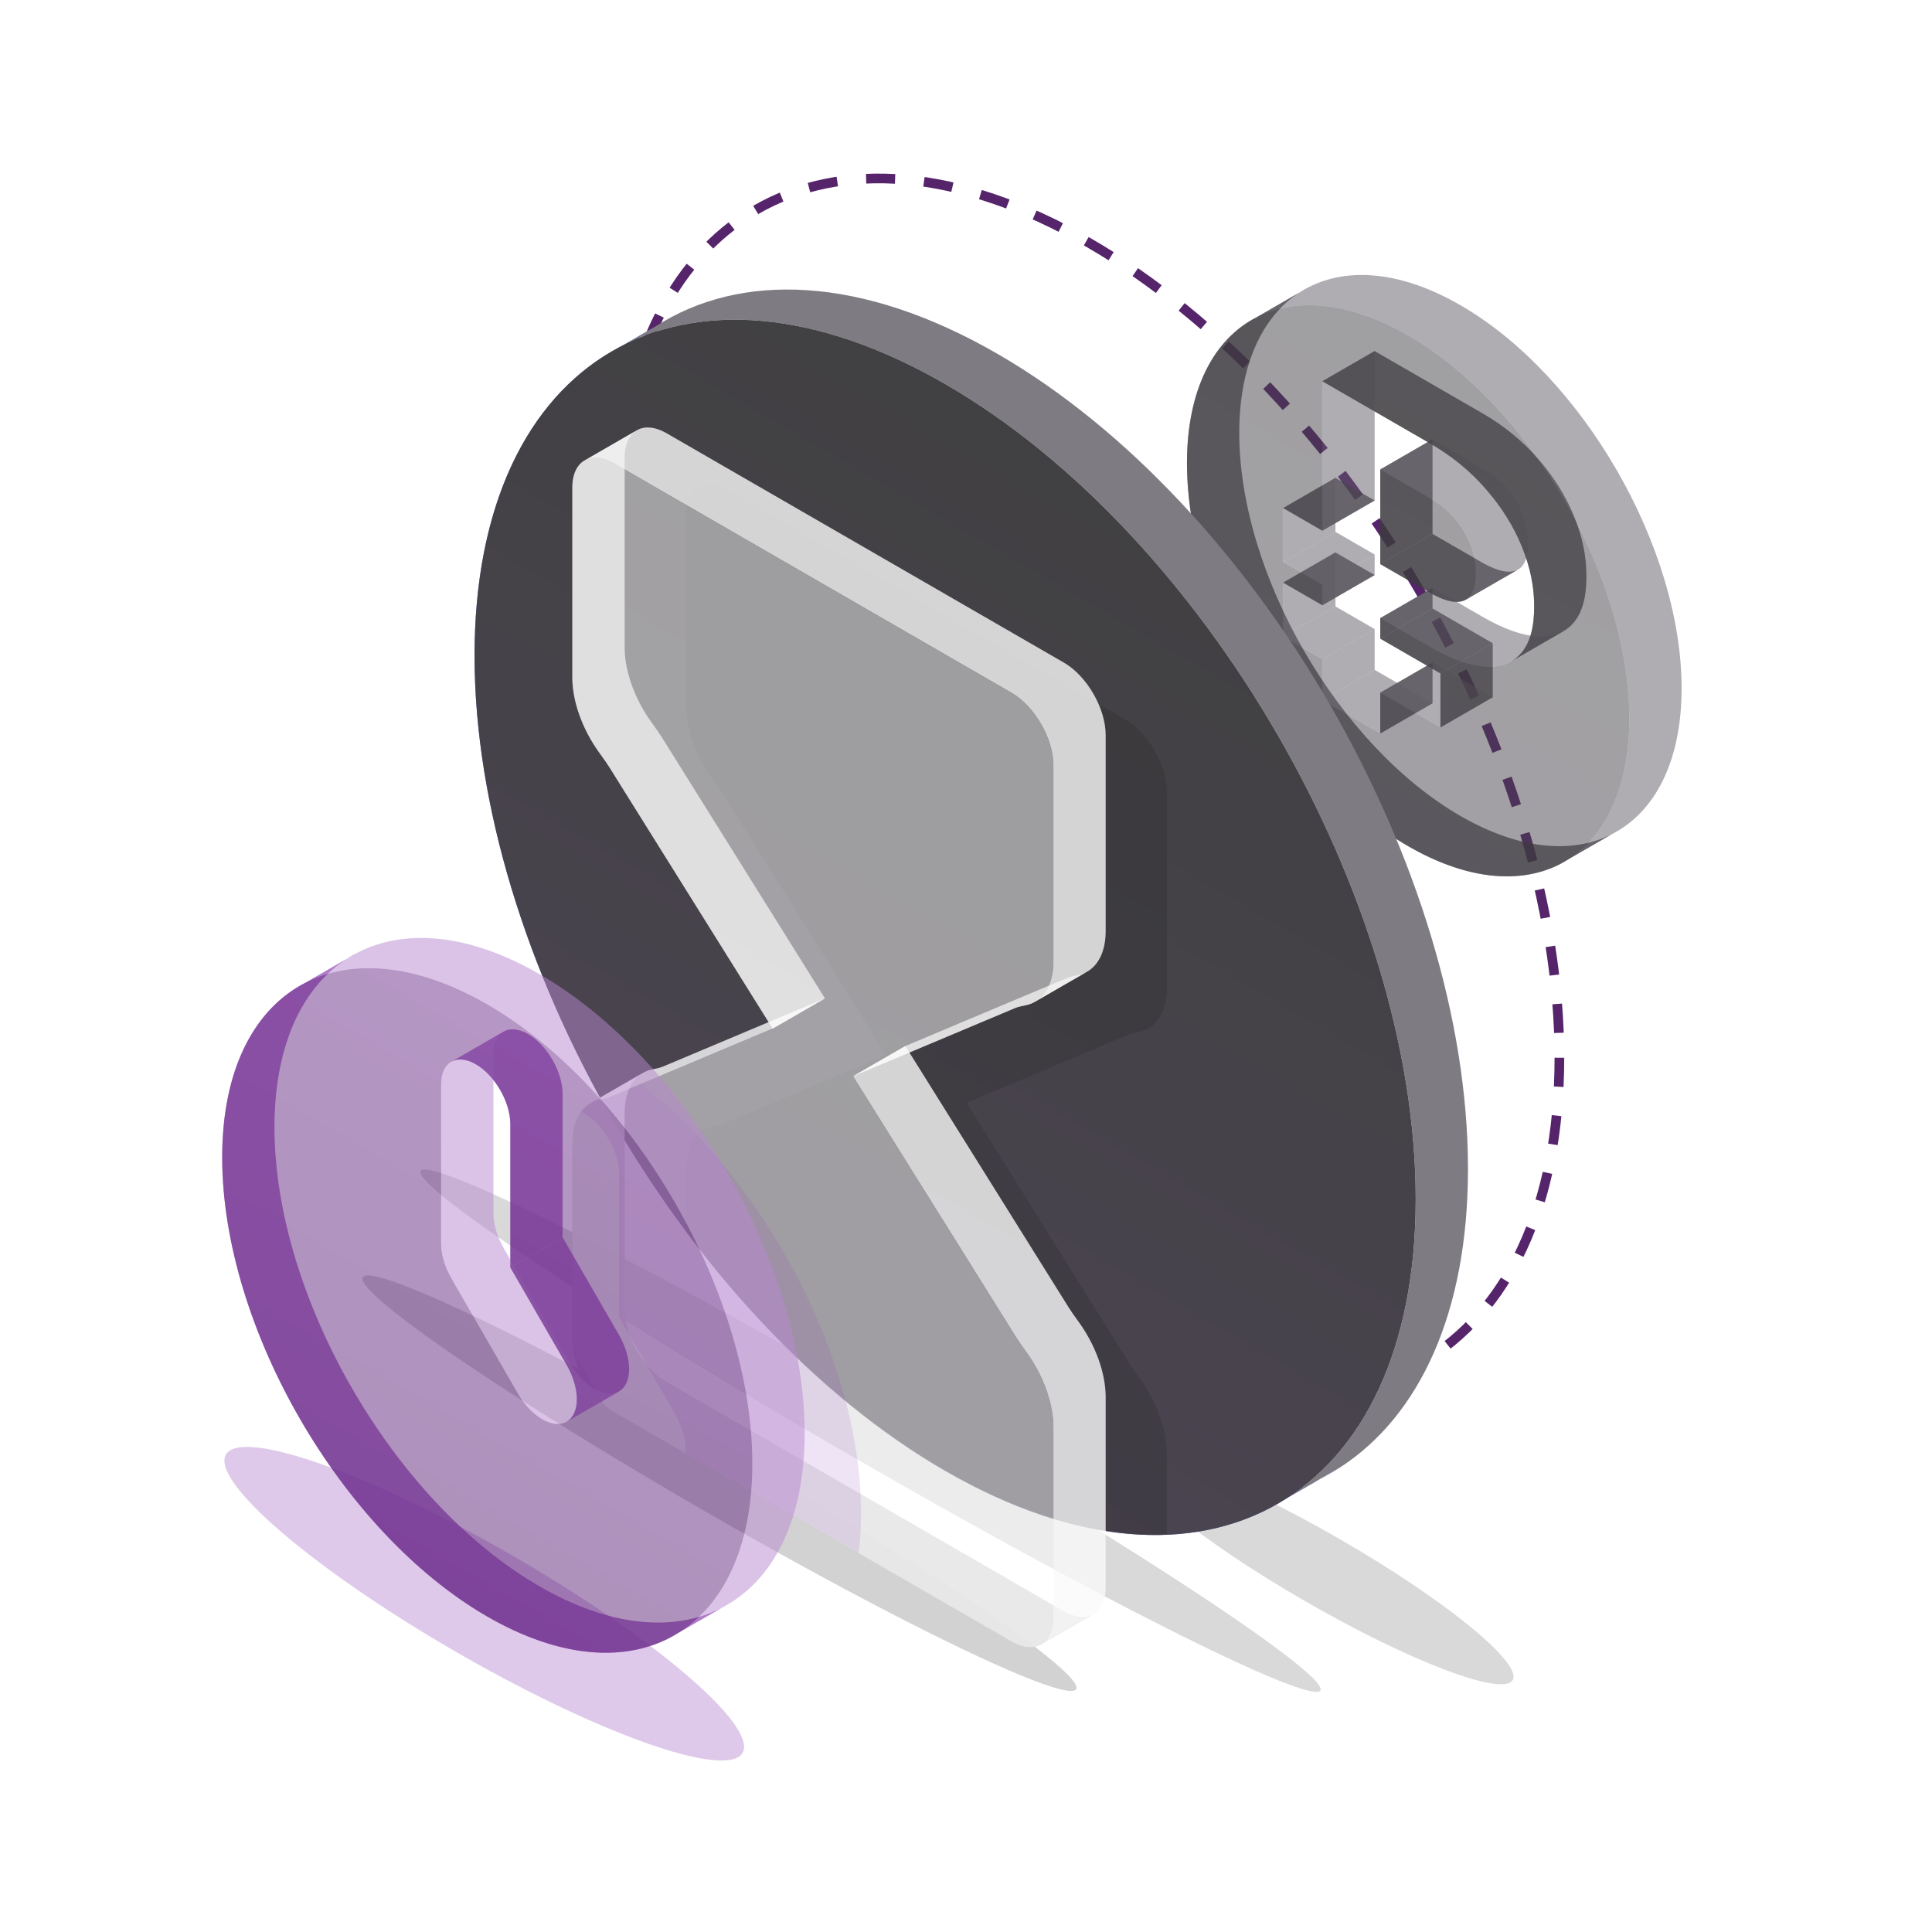 <svg width="1600" height="1600" viewBox="0 0 1600 1600" fill="none" xmlns="http://www.w3.org/2000/svg">
<g filter="url(#filter0_f_2348_2)">
<ellipse cx="720.921" cy="1184.84" rx="430.218" ry="26.111" transform="rotate(30 720.921 1184.84)" fill="black" fill-opacity="0.15"/>
</g>
<g filter="url(#filter1_f_2348_2)">
<ellipse cx="595.809" cy="1228.32" rx="341.176" ry="26.111" transform="rotate(30 595.809 1228.32)" fill="#201F21" fill-opacity="0.2"/>
</g>
<g filter="url(#filter2_f_2348_2)">
<ellipse cx="1095.18" cy="1300.31" rx="181.973" ry="29.424" transform="rotate(30 1095.18 1300.31)" fill="black" fill-opacity="0.15"/>
</g>
<g filter="url(#filter3_f_2348_2)">
<ellipse cx="401.03" cy="1328.14" rx="247.046" ry="46.24" transform="rotate(30 401.03 1328.14)" fill="#944AB8" fill-opacity="0.3"/>
</g>
<path d="M1291.42 876C1291.42 1124.53 1116.94 1225.26 901.711 1101C686.48 976.736 512 674.528 512 426C512 177.472 686.48 76.736 901.711 201C1116.94 325.264 1291.42 627.472 1291.42 876Z" stroke="#55246A" stroke-width="8" stroke-dasharray="24 24"/>
<path fill-rule="evenodd" clip-rule="evenodd" d="M1040.69 262.729C1005.17 280.802 983 322.76 983 383.5C983 500.308 1065.01 642.346 1166.16 700.75C1214.72 728.784 1258.86 732.453 1291.64 715.771L1334.94 690.771C1302.17 707.453 1258.02 703.784 1209.47 675.75C1108.31 617.346 1026.3 475.308 1026.3 358.5C1026.3 297.76 1048.48 255.802 1083.99 237.729L1040.69 262.729Z" fill="#322F36" fill-opacity="0.7"/>
<path fill-rule="evenodd" clip-rule="evenodd" d="M1251.45 547.765C1254.73 545.912 1257.63 543.468 1260.15 540.434C1267.14 532.008 1270.59 519.265 1270.52 502.207C1270.59 486.007 1267.21 469.531 1260.37 452.778C1253.53 435.939 1243.65 420.09 1230.71 405.232C1217.85 390.331 1202.39 377.665 1184.33 367.236L1095.12 315.734L1138.42 290.734L1227.63 342.236C1245.69 352.665 1261.15 365.331 1274.01 380.232C1286.95 395.09 1296.83 410.939 1303.67 427.778C1310.51 444.531 1313.89 461.007 1313.82 477.207C1313.89 494.265 1310.44 507.008 1303.45 515.434C1300.93 518.468 1298.03 520.912 1294.75 522.765L1251.45 547.765Z" fill="#322F36" fill-opacity="0.7"/>
<path fill-rule="evenodd" clip-rule="evenodd" d="M1095.12 439.484L1062.67 420.75L1105.98 395.75L1138.42 414.484L1095.12 439.484Z" fill="#322F36" fill-opacity="0.7"/>
<path fill-rule="evenodd" clip-rule="evenodd" d="M1095.12 501.23L1062.67 482.496L1105.98 457.496L1138.42 476.23L1095.12 501.23Z" fill="#322F36" fill-opacity="0.7"/>
<path fill-rule="evenodd" clip-rule="evenodd" d="M1143.07 607.417V573.644L1186.37 548.644V582.417L1143.07 607.417Z" fill="#322F36" fill-opacity="0.7"/>
<path fill-rule="evenodd" clip-rule="evenodd" d="M1192.91 602.419V557.688L1236.21 532.688V577.419L1192.91 602.419Z" fill="#322F36" fill-opacity="0.7"/>
<path fill-rule="evenodd" clip-rule="evenodd" d="M1192.91 557.689L1143.07 528.912L1186.37 503.912L1236.21 532.689L1192.91 557.689Z" fill="#322F36" fill-opacity="0.7"/>
<path fill-rule="evenodd" clip-rule="evenodd" d="M1143.07 528.912V511.896L1186.37 486.896V503.912L1143.07 528.912Z" fill="#322F36" fill-opacity="0.7"/>
<path fill-rule="evenodd" clip-rule="evenodd" d="M1143.07 467.166L1182.99 490.213C1192.06 495.449 1199.49 498.194 1205.29 498.448C1208.54 498.59 1211.31 498.052 1213.6 496.834L1256.9 471.834C1254.61 473.052 1251.84 473.59 1248.59 473.448C1242.79 473.194 1235.36 470.449 1226.29 465.213L1186.37 442.166L1143.07 467.166Z" fill="#322F36" fill-opacity="0.7"/>
<path fill-rule="evenodd" clip-rule="evenodd" d="M1143.07 388.791V467.166L1186.37 442.166V363.791L1143.07 388.791Z" fill="#322F36" fill-opacity="0.7"/>
<g filter="url(#filter4_bii_2348_2)">
<path fill-rule="evenodd" clip-rule="evenodd" d="M1291.64 715.771C1327.15 697.698 1349.33 655.741 1349.33 595C1349.33 478.192 1267.32 336.154 1166.16 277.75C1117.61 249.716 1073.46 246.047 1040.69 262.73L1083.99 237.73C1116.77 221.047 1160.91 224.716 1209.47 252.75C1310.62 311.154 1392.63 453.192 1392.63 570C1392.63 630.741 1370.46 672.698 1334.94 690.771L1291.64 715.771Z" fill="#615C66" fill-opacity="0.5"/>
</g>
<g filter="url(#filter5_bii_2348_2)">
<path fill-rule="evenodd" clip-rule="evenodd" d="M1143.07 511.896L1184.33 535.716C1202.02 545.93 1217.33 551.378 1230.27 552.056C1238.54 552.491 1245.6 551.061 1251.45 547.765L1294.75 522.765C1288.91 526.061 1281.85 527.491 1273.57 527.056C1260.63 526.378 1245.32 520.93 1227.63 510.716L1186.37 486.896L1143.07 511.896Z" fill="#615C66" fill-opacity="0.5"/>
</g>
<g filter="url(#filter6_bii_2348_2)">
<path fill-rule="evenodd" clip-rule="evenodd" d="M1062.67 420.75V465.48L1105.98 440.48V395.75L1062.67 420.75Z" fill="#615C66" fill-opacity="0.5"/>
</g>
<g filter="url(#filter7_bii_2348_2)">
<path fill-rule="evenodd" clip-rule="evenodd" d="M1062.67 482.496V527.227L1105.98 502.227V457.496L1062.67 482.496Z" fill="#615C66" fill-opacity="0.5"/>
</g>
<g filter="url(#filter8_bii_2348_2)">
<path fill-rule="evenodd" clip-rule="evenodd" d="M1062.67 527.228L1095.12 545.962L1138.42 520.962L1105.98 502.228L1062.67 527.228Z" fill="#615C66" fill-opacity="0.5"/>
</g>
<g filter="url(#filter9_bii_2348_2)">
<path fill-rule="evenodd" clip-rule="evenodd" d="M1095.12 545.961V579.734L1138.42 554.734V520.961L1095.12 545.961Z" fill="#615C66" fill-opacity="0.5"/>
</g>
<g filter="url(#filter10_bii_2348_2)">
<path fill-rule="evenodd" clip-rule="evenodd" d="M1095.12 579.734L1143.07 607.416L1186.37 582.416L1138.42 554.734L1095.12 579.734Z" fill="#615C66" fill-opacity="0.5"/>
</g>
<g filter="url(#filter11_bii_2348_2)">
<path fill-rule="evenodd" clip-rule="evenodd" d="M1143.07 573.644L1192.91 602.42L1236.21 577.42L1186.37 548.644L1143.07 573.644Z" fill="#615C66" fill-opacity="0.5"/>
</g>
<g filter="url(#filter12_bii_2348_2)">
<path fill-rule="evenodd" clip-rule="evenodd" d="M1213.6 496.834C1215.4 495.877 1216.9 494.5 1218.11 492.703C1220.86 488.619 1222.24 482.71 1222.24 474.976C1222.24 467.413 1220.86 459.787 1218.11 452.097C1215.36 444.408 1211.16 437.127 1205.51 430.257C1199.86 423.386 1192.8 417.504 1184.33 412.611L1143.07 388.791L1186.37 363.791L1227.63 387.611C1236.1 392.504 1243.16 398.386 1248.81 405.257C1254.46 412.127 1258.66 419.408 1261.41 427.097C1264.16 434.787 1265.54 442.413 1265.54 449.976C1265.54 457.71 1264.16 463.619 1261.41 467.703C1260.2 469.5 1258.7 470.877 1256.9 471.834L1213.6 496.834Z" fill="#615C66" fill-opacity="0.5"/>
</g>
<g filter="url(#filter13_bii_2348_2)">
<path fill-rule="evenodd" clip-rule="evenodd" d="M1062.67 465.48L1095.12 484.214L1138.42 459.214L1105.98 440.48L1062.67 465.48Z" fill="#615C66" fill-opacity="0.5"/>
</g>
<g filter="url(#filter14_bii_2348_2)">
<path fill-rule="evenodd" clip-rule="evenodd" d="M1095.12 484.214V501.23L1138.42 476.23V459.214L1095.12 484.214Z" fill="#615C66" fill-opacity="0.5"/>
</g>
<g filter="url(#filter15_bii_2348_2)">
<path fill-rule="evenodd" clip-rule="evenodd" d="M1095.12 315.734V439.484L1138.42 414.484V290.734L1095.12 315.734Z" fill="#615C66" fill-opacity="0.5"/>
</g>
<g filter="url(#filter16_b_2348_2)">
<path fill-rule="evenodd" clip-rule="evenodd" d="M1166.16 700.75C1267.32 759.154 1349.33 711.808 1349.33 595C1349.33 478.192 1267.32 336.154 1166.16 277.75C1065.01 219.346 983 266.692 983 383.5C983 500.308 1065.01 642.346 1166.16 700.75ZM1143.07 511.897L1184.33 535.716C1202.02 545.931 1217.33 551.377 1230.27 552.056C1243.2 552.735 1253.16 548.861 1260.15 540.434C1267.14 532.007 1270.59 519.265 1270.52 502.206C1270.59 486.007 1267.21 469.531 1260.37 452.778C1253.53 435.939 1243.65 420.09 1230.71 405.231C1217.85 390.33 1202.39 377.665 1184.33 367.236L1095.12 315.734V439.484L1062.67 420.75V465.48L1095.12 484.214V501.23L1062.67 482.496V527.227L1095.12 545.96V579.734L1143.07 607.416V573.643L1192.91 602.419V557.689L1143.07 528.912V511.897ZM1143.07 467.166L1182.99 490.213C1192.06 495.449 1199.49 498.194 1205.29 498.448C1211.09 498.702 1215.36 496.787 1218.11 492.703C1220.86 488.619 1222.24 482.71 1222.24 474.975C1222.24 467.413 1220.86 459.787 1218.11 452.097C1215.36 444.408 1211.16 437.128 1205.51 430.256C1199.86 423.385 1192.8 417.503 1184.33 412.611L1143.07 388.791V467.166Z" fill="url(#paint0_linear_2348_2)" fill-opacity="0.5"/>
</g>
<path fill-rule="evenodd" clip-rule="evenodd" d="M1066.61 1240.19C995.533 1286.39 894.632 1282.62 782.711 1218C567.48 1093.74 393 791.527 393 542.999C393 423.706 433.2 338.464 498.811 295.812L542.112 270.812C476.501 313.464 436.301 398.706 436.301 517.999C436.301 766.527 610.781 1068.74 826.013 1193C937.933 1257.62 1038.83 1261.39 1109.91 1215.19L1066.61 1240.19Z" fill="#6580E1"/>
<g filter="url(#filter17_ii_2348_2)">
<path fill-rule="evenodd" clip-rule="evenodd" d="M498.811 295.812C569.89 249.605 670.791 253.383 782.711 318C997.943 442.264 1172.42 744.472 1172.42 993C1172.42 1112.29 1132.22 1197.54 1066.61 1240.19L1109.91 1215.19C1175.52 1172.54 1215.72 1087.29 1215.72 968C1215.72 719.472 1041.24 417.264 826.013 293C714.092 228.383 613.191 224.605 542.112 270.812L498.811 295.812Z" fill="#7E7B82"/>
</g>
<path d="M1172.42 993C1172.42 1241.53 997.943 1342.26 782.711 1218C567.48 1093.74 393 791.528 393 543C393 294.472 567.48 193.736 782.711 318C997.943 442.264 1172.42 744.472 1172.42 993Z" fill="url(#paint1_linear_2348_2)"/>
<mask id="mask0_2348_2" style="mask-type:alpha" maskUnits="userSpaceOnUse" x="393" y="264" width="780" height="1008">
<path d="M1172.42 993C1172.42 1241.53 997.943 1342.26 782.711 1218C567.48 1093.74 393 791.528 393 543C393 294.472 567.48 193.736 782.711 318C997.943 442.264 1172.42 744.472 1172.42 993Z" fill="url(#paint2_linear_2348_2)"/>
</mask>
<g mask="url(#mask0_2348_2)">
<g filter="url(#filter18_f_2348_2)">
<path d="M602.641 405.731C583.509 394.686 568 403.64 568 425.731V583.168C568 602.733 576.248 625.681 589.877 644.721C590.392 645.44 590.909 646.158 591.426 646.876C593.977 650.42 596.531 653.968 598.863 657.701L733.896 873.833L599.887 930.215C597.461 931.237 594.803 931.789 592.148 932.34C591.61 932.452 591.072 932.564 590.536 932.679C576.531 935.7 568 949.221 568 969.121V1131.38C568 1153.47 583.509 1180.33 602.641 1191.38L931.731 1381.38C950.863 1392.43 966.372 1383.47 966.372 1361.38V1203.94C966.372 1184.38 958.124 1161.43 944.494 1142.39C943.979 1141.67 943.463 1140.95 942.946 1140.24C940.395 1136.69 937.841 1133.14 935.509 1129.41L800.475 913.278L934.484 856.896C936.911 855.875 939.567 855.323 942.222 854.771C942.761 854.66 943.299 854.548 943.836 854.432C957.841 851.411 966.372 837.891 966.372 817.99V655.731C966.372 633.64 950.863 606.777 931.731 595.731L602.641 405.731Z" fill="#201F21" fill-opacity="0.2"/>
</g>
</g>
<path fill-rule="evenodd" clip-rule="evenodd" d="M484.91 380.891C478.194 384.309 474 392.244 474 403.731V561.168C474 580.732 482.248 603.681 495.877 622.721C496.392 623.441 496.909 624.158 497.426 624.876C499.977 628.42 502.531 631.968 504.863 635.7L639.897 851.834L683.198 826.834L548.164 610.7C545.832 606.968 543.278 603.42 540.727 599.876C540.21 599.158 539.694 598.441 539.179 597.721C525.549 578.681 517.301 555.732 517.301 536.168V378.731C517.301 367.244 521.495 359.309 528.211 355.891L484.91 380.891Z" fill="#CDCDCD" fill-opacity="0.9"/>
<path fill-rule="evenodd" clip-rule="evenodd" d="M490.247 912.918C480.019 918.189 474 930.404 474 947.121V1109.38C474 1131.47 489.509 1158.33 508.641 1169.38L837.731 1359.38C846.914 1364.68 855.263 1365.38 861.462 1362.22L904.763 1337.22C898.564 1340.38 890.215 1339.68 881.032 1334.38L551.942 1144.38C532.81 1133.33 517.301 1106.47 517.301 1084.38V922.121C517.301 905.404 523.321 893.189 533.548 887.918L490.247 912.918Z" fill="#CDCDCD" fill-opacity="0.9"/>
<path fill-rule="evenodd" clip-rule="evenodd" d="M706.475 891.278L840.485 834.896C842.91 833.875 845.567 833.323 848.222 832.771C848.76 832.659 849.299 832.547 849.836 832.432C852.077 831.949 854.177 831.197 856.125 830.192L899.427 805.192C897.479 806.197 895.378 806.949 893.137 807.432C892.6 807.547 892.062 807.659 891.523 807.771C888.869 808.323 886.212 808.875 883.786 809.896L749.776 866.278L706.475 891.278Z" fill="#CDCDCD" fill-opacity="0.9"/>
<g filter="url(#filter19_bii_2348_2)">
<path fill-rule="evenodd" clip-rule="evenodd" d="M639.897 851.834L505.887 908.215C503.461 909.237 500.803 909.789 498.148 910.34C497.61 910.452 497.072 910.564 496.536 910.68C494.295 911.163 492.195 911.915 490.247 912.919L533.548 887.919C535.496 886.915 537.597 886.163 539.837 885.68C540.374 885.564 540.911 885.452 541.449 885.34C544.104 884.789 546.762 884.237 549.189 883.215L683.198 826.834L639.897 851.834Z" fill="#FAFAFA" fill-opacity="0.8"/>
</g>
<g filter="url(#filter20_bii_2348_2)">
<path fill-rule="evenodd" clip-rule="evenodd" d="M861.462 1362.22C868.178 1358.8 872.372 1350.87 872.372 1339.38V1181.94C872.372 1162.38 864.125 1139.43 850.494 1120.39C849.98 1119.67 849.463 1118.95 848.946 1118.24C846.395 1114.69 843.841 1111.14 841.508 1107.41L706.475 891.278L749.776 866.278L884.81 1082.41C887.143 1086.14 889.697 1089.69 892.247 1093.24C892.764 1093.95 893.281 1094.67 893.796 1095.39C907.426 1114.43 915.673 1137.38 915.673 1156.94V1314.38C915.673 1325.87 911.479 1333.8 904.764 1337.22L861.462 1362.22Z" fill="#FAFAFA" fill-opacity="0.8"/>
</g>
<g filter="url(#filter21_bii_2348_2)">
<path fill-rule="evenodd" clip-rule="evenodd" d="M856.125 830.192C866.352 824.921 872.372 812.706 872.372 795.989V633.731C872.372 611.64 856.863 584.777 837.731 573.731L508.641 383.731C499.458 378.429 491.109 377.735 484.91 380.89L528.211 355.89C534.41 352.735 542.759 353.429 551.942 358.731L881.032 548.731C900.164 559.777 915.673 586.64 915.673 608.731V770.989C915.673 787.706 909.653 799.921 899.427 805.192L856.125 830.192Z" fill="#FAFAFA" fill-opacity="0.8"/>
</g>
<g filter="url(#filter22_b_2348_2)">
<path d="M508.641 383.731C489.509 372.686 474 381.64 474 403.731V561.168C474 580.733 482.248 603.681 495.877 622.721C496.392 623.44 496.909 624.158 497.426 624.876C499.977 628.42 502.531 631.968 504.863 635.701L639.896 851.833L505.887 908.215C503.461 909.237 500.803 909.789 498.148 910.34C497.61 910.452 497.072 910.564 496.536 910.679C482.531 913.7 474 927.221 474 947.121V1109.38C474 1131.47 489.509 1158.33 508.641 1169.38L837.731 1359.38C856.863 1370.43 872.372 1361.47 872.372 1339.38V1181.94C872.372 1162.38 864.124 1139.43 850.494 1120.39C849.979 1119.67 849.463 1118.95 848.946 1118.24C846.395 1114.69 843.841 1111.14 841.509 1107.41L706.475 891.278L840.484 834.896C842.911 833.875 845.567 833.323 848.222 832.771C848.761 832.66 849.299 832.548 849.836 832.432C863.841 829.411 872.372 815.891 872.372 795.99V633.731C872.372 611.64 856.863 584.777 837.731 573.731L508.641 383.731Z" fill="white" fill-opacity="0.5"/>
</g>
<mask id="mask1_2348_2" style="mask-type:alpha" maskUnits="userSpaceOnUse" x="474" y="379" width="399" height="986">
<path d="M508.641 383.731C489.509 372.686 474 381.64 474 403.731V561.168C474 580.733 482.248 603.681 495.877 622.721C496.392 623.44 496.909 624.158 497.426 624.876C499.977 628.42 502.531 631.968 504.863 635.701L639.896 851.833L505.887 908.215C503.461 909.237 500.803 909.789 498.148 910.34C497.61 910.452 497.072 910.564 496.536 910.679C482.531 913.7 474 927.221 474 947.121V1109.38C474 1131.47 489.509 1158.33 508.641 1169.38L837.731 1359.38C856.863 1370.43 872.372 1361.47 872.372 1339.38V1181.94C872.372 1162.38 864.124 1139.43 850.494 1120.39C849.979 1119.67 849.463 1118.95 848.946 1118.24C846.395 1114.69 843.841 1111.14 841.509 1107.41L706.475 891.278L840.484 834.896C842.911 833.875 845.567 833.323 848.222 832.771C848.761 832.66 849.299 832.548 849.836 832.432C863.841 829.411 872.372 815.891 872.372 795.99V633.731C872.372 611.64 856.863 584.777 837.731 573.731L508.641 383.731Z" fill="white" fill-opacity="0.5"/>
</mask>
<g mask="url(#mask1_2348_2)">
<g filter="url(#filter23_f_2348_2)">
<path fill-rule="evenodd" clip-rule="evenodd" d="M493.537 1379.75C614.785 1449.75 713.075 1393 713.075 1253C713.075 1113 614.785 942.752 493.537 872.75C372.29 802.748 274 859.496 274 999.5C274 1139.5 372.29 1309.75 493.537 1379.75ZM455.357 938.88C455.357 920.619 468.177 913.217 483.992 922.348C499.807 931.479 512.628 953.684 512.628 971.946V1090.67L559.326 1171.55C570.509 1190.92 570.509 1211.86 559.326 1218.31C548.143 1224.77 530.012 1214.3 518.83 1194.93L464.834 1101.41C464.235 1100.37 463.667 1099.33 463.132 1098.28C458.311 1089.58 455.357 1079.91 455.357 1071.14V938.88Z" fill="#944AB8" fill-opacity="0.3"/>
</g>
</g>
<path fill-rule="evenodd" clip-rule="evenodd" d="M253.141 813.747C210.578 835.409 184 885.698 184 958.5C184 1098.5 282.29 1268.75 403.537 1338.75C461.736 1372.35 514.645 1376.75 553.934 1356.75L597.236 1331.75C557.947 1351.75 505.037 1347.35 446.839 1313.75C325.592 1243.75 227.301 1073.5 227.301 933.5C227.301 860.698 253.879 810.409 296.442 788.747L253.141 813.747Z" fill="#8637AC" fill-opacity="0.7"/>
<path fill-rule="evenodd" clip-rule="evenodd" d="M373.132 879.718C378.355 876.322 385.769 876.6 393.992 881.348C409.807 890.479 422.627 912.684 422.627 930.946V1049.67L465.929 1024.67V905.946C465.929 887.684 453.109 865.479 437.293 856.348C429.07 851.6 421.656 851.322 416.433 854.718L373.132 879.718Z" fill="#8637AC" fill-opacity="0.7"/>
<path fill-rule="evenodd" clip-rule="evenodd" d="M422.627 1049.67L469.326 1130.55C480.509 1149.92 480.509 1170.86 469.326 1177.31L512.627 1152.31C523.81 1145.86 523.81 1124.92 512.627 1105.55L465.929 1024.67L422.627 1049.67Z" fill="#8637AC" fill-opacity="0.7"/>
<g filter="url(#filter24_bii_2348_2)">
<path fill-rule="evenodd" clip-rule="evenodd" d="M553.934 1356.75C596.497 1335.09 623.075 1284.8 623.075 1212C623.075 1072 524.784 901.752 403.537 831.75C345.339 798.149 292.429 793.752 253.141 813.747L296.442 788.747C335.731 768.752 388.64 773.149 446.839 806.75C568.086 876.752 666.376 1047 666.376 1187C666.376 1259.8 639.798 1310.09 597.235 1331.75L553.934 1356.75Z" fill="#B988D1" fill-opacity="0.5"/>
</g>
<g filter="url(#filter25_bii_2348_2)">
<path fill-rule="evenodd" clip-rule="evenodd" d="M469.326 1177.31C458.143 1183.77 440.013 1173.3 428.83 1153.93L374.835 1060.41C374.235 1059.37 373.667 1058.33 373.132 1057.28C368.311 1048.58 365.357 1038.91 365.357 1030.14V897.881C365.357 889.115 368.311 882.852 373.132 879.718L416.433 854.718C411.612 857.852 408.658 864.115 408.658 872.881V1005.14C408.658 1013.91 411.612 1023.58 416.433 1032.28C416.969 1033.33 417.536 1034.37 418.136 1035.41L472.131 1128.93C483.314 1148.3 501.444 1158.77 512.627 1152.31L469.326 1177.31Z" fill="#B988D1" fill-opacity="0.5"/>
</g>
<g filter="url(#filter26_b_2348_2)">
<path fill-rule="evenodd" clip-rule="evenodd" d="M403.537 1338.75C524.785 1408.75 623.075 1352 623.075 1212C623.075 1072 524.785 901.752 403.537 831.75C282.29 761.748 184 818.496 184 958.5C184 1098.5 282.29 1268.75 403.537 1338.75ZM365.357 897.88C365.357 879.619 378.177 872.217 393.992 881.348C409.807 890.479 422.628 912.684 422.628 930.946V1049.67L469.326 1130.55C480.509 1149.92 480.509 1170.86 469.326 1177.31C458.143 1183.77 440.012 1173.3 428.83 1153.93L374.834 1060.41C374.235 1059.37 373.667 1058.33 373.132 1057.28C368.311 1048.58 365.357 1038.91 365.357 1030.14V897.88Z" fill="url(#paint3_linear_2348_2)" fill-opacity="0.5"/>
</g>
<defs>
<filter id="filter0_f_2348_2" x="248.109" y="868.527" width="945.625" height="632.624" filterUnits="userSpaceOnUse" color-interpolation-filters="sRGB">
<feFlood flood-opacity="0" result="BackgroundImageFix"/>
<feBlend mode="normal" in="SourceGraphic" in2="BackgroundImageFix" result="shape"/>
<feGaussianBlur stdDeviation="50" result="effect1_foregroundBlur_2348_2"/>
</filter>
<filter id="filter1_f_2348_2" x="200.048" y="956.218" width="791.521" height="544.2" filterUnits="userSpaceOnUse" color-interpolation-filters="sRGB">
<feFlood flood-opacity="0" result="BackgroundImageFix"/>
<feBlend mode="normal" in="SourceGraphic" in2="BackgroundImageFix" result="shape"/>
<feGaussianBlur stdDeviation="50" result="effect1_foregroundBlur_2348_2"/>
</filter>
<filter id="filter2_f_2348_2" x="836.892" y="1105.8" width="516.579" height="389.023" filterUnits="userSpaceOnUse" color-interpolation-filters="sRGB">
<feFlood flood-opacity="0" result="BackgroundImageFix"/>
<feBlend mode="normal" in="SourceGraphic" in2="BackgroundImageFix" result="shape"/>
<feGaussianBlur stdDeviation="50" result="effect1_foregroundBlur_2348_2"/>
</filter>
<filter id="filter3_f_2348_2" x="85.818" y="1098.25" width="630.423" height="459.774" filterUnits="userSpaceOnUse" color-interpolation-filters="sRGB">
<feFlood flood-opacity="0" result="BackgroundImageFix"/>
<feBlend mode="normal" in="SourceGraphic" in2="BackgroundImageFix" result="shape"/>
<feGaussianBlur stdDeviation="50" result="effect1_foregroundBlur_2348_2"/>
</filter>
<filter id="filter4_bii_2348_2" x="1020.69" y="207.734" width="391.945" height="528.037" filterUnits="userSpaceOnUse" color-interpolation-filters="sRGB">
<feFlood flood-opacity="0" result="BackgroundImageFix"/>
<feGaussianBlur in="BackgroundImageFix" stdDeviation="10"/>
<feComposite in2="SourceAlpha" operator="in" result="effect1_backgroundBlur_2348_2"/>
<feBlend mode="normal" in="SourceGraphic" in2="effect1_backgroundBlur_2348_2" result="shape"/>
<feColorMatrix in="SourceAlpha" type="matrix" values="0 0 0 0 0 0 0 0 0 0 0 0 0 0 0 0 0 0 127 0" result="hardAlpha"/>
<feOffset dy="10"/>
<feGaussianBlur stdDeviation="10"/>
<feComposite in2="hardAlpha" operator="arithmetic" k2="-1" k3="1"/>
<feColorMatrix type="matrix" values="0 0 0 0 0 0 0 0 0 0 0 0 0 0 0 0 0 0 0.2 0"/>
<feBlend mode="normal" in2="shape" result="effect2_innerShadow_2348_2"/>
<feColorMatrix in="SourceAlpha" type="matrix" values="0 0 0 0 0 0 0 0 0 0 0 0 0 0 0 0 0 0 127 0" result="hardAlpha"/>
<feOffset dy="-10"/>
<feGaussianBlur stdDeviation="10"/>
<feComposite in2="hardAlpha" operator="arithmetic" k2="-1" k3="1"/>
<feColorMatrix type="matrix" values="0 0 0 0 1 0 0 0 0 1 0 0 0 0 1 0 0 0 0.5 0"/>
<feBlend mode="normal" in2="effect2_innerShadow_2348_2" result="effect3_innerShadow_2348_2"/>
</filter>
<filter id="filter5_bii_2348_2" x="1123.07" y="466.896" width="191.679" height="105.236" filterUnits="userSpaceOnUse" color-interpolation-filters="sRGB">
<feFlood flood-opacity="0" result="BackgroundImageFix"/>
<feGaussianBlur in="BackgroundImageFix" stdDeviation="10"/>
<feComposite in2="SourceAlpha" operator="in" result="effect1_backgroundBlur_2348_2"/>
<feBlend mode="normal" in="SourceGraphic" in2="effect1_backgroundBlur_2348_2" result="shape"/>
<feColorMatrix in="SourceAlpha" type="matrix" values="0 0 0 0 0 0 0 0 0 0 0 0 0 0 0 0 0 0 127 0" result="hardAlpha"/>
<feOffset dy="10"/>
<feGaussianBlur stdDeviation="10"/>
<feComposite in2="hardAlpha" operator="arithmetic" k2="-1" k3="1"/>
<feColorMatrix type="matrix" values="0 0 0 0 0 0 0 0 0 0 0 0 0 0 0 0 0 0 0.2 0"/>
<feBlend mode="normal" in2="shape" result="effect2_innerShadow_2348_2"/>
<feColorMatrix in="SourceAlpha" type="matrix" values="0 0 0 0 0 0 0 0 0 0 0 0 0 0 0 0 0 0 127 0" result="hardAlpha"/>
<feOffset dy="-10"/>
<feGaussianBlur stdDeviation="10"/>
<feComposite in2="hardAlpha" operator="arithmetic" k2="-1" k3="1"/>
<feColorMatrix type="matrix" values="0 0 0 0 1 0 0 0 0 1 0 0 0 0 1 0 0 0 0.5 0"/>
<feBlend mode="normal" in2="effect2_innerShadow_2348_2" result="effect3_innerShadow_2348_2"/>
</filter>
<filter id="filter6_bii_2348_2" x="1042.67" y="375.75" width="83.301" height="109.73" filterUnits="userSpaceOnUse" color-interpolation-filters="sRGB">
<feFlood flood-opacity="0" result="BackgroundImageFix"/>
<feGaussianBlur in="BackgroundImageFix" stdDeviation="10"/>
<feComposite in2="SourceAlpha" operator="in" result="effect1_backgroundBlur_2348_2"/>
<feBlend mode="normal" in="SourceGraphic" in2="effect1_backgroundBlur_2348_2" result="shape"/>
<feColorMatrix in="SourceAlpha" type="matrix" values="0 0 0 0 0 0 0 0 0 0 0 0 0 0 0 0 0 0 127 0" result="hardAlpha"/>
<feOffset dy="10"/>
<feGaussianBlur stdDeviation="10"/>
<feComposite in2="hardAlpha" operator="arithmetic" k2="-1" k3="1"/>
<feColorMatrix type="matrix" values="0 0 0 0 0 0 0 0 0 0 0 0 0 0 0 0 0 0 0.2 0"/>
<feBlend mode="normal" in2="shape" result="effect2_innerShadow_2348_2"/>
<feColorMatrix in="SourceAlpha" type="matrix" values="0 0 0 0 0 0 0 0 0 0 0 0 0 0 0 0 0 0 127 0" result="hardAlpha"/>
<feOffset dy="-10"/>
<feGaussianBlur stdDeviation="10"/>
<feComposite in2="hardAlpha" operator="arithmetic" k2="-1" k3="1"/>
<feColorMatrix type="matrix" values="0 0 0 0 1 0 0 0 0 1 0 0 0 0 1 0 0 0 0.5 0"/>
<feBlend mode="normal" in2="effect2_innerShadow_2348_2" result="effect3_innerShadow_2348_2"/>
</filter>
<filter id="filter7_bii_2348_2" x="1042.67" y="437.496" width="83.301" height="109.731" filterUnits="userSpaceOnUse" color-interpolation-filters="sRGB">
<feFlood flood-opacity="0" result="BackgroundImageFix"/>
<feGaussianBlur in="BackgroundImageFix" stdDeviation="10"/>
<feComposite in2="SourceAlpha" operator="in" result="effect1_backgroundBlur_2348_2"/>
<feBlend mode="normal" in="SourceGraphic" in2="effect1_backgroundBlur_2348_2" result="shape"/>
<feColorMatrix in="SourceAlpha" type="matrix" values="0 0 0 0 0 0 0 0 0 0 0 0 0 0 0 0 0 0 127 0" result="hardAlpha"/>
<feOffset dy="10"/>
<feGaussianBlur stdDeviation="10"/>
<feComposite in2="hardAlpha" operator="arithmetic" k2="-1" k3="1"/>
<feColorMatrix type="matrix" values="0 0 0 0 0 0 0 0 0 0 0 0 0 0 0 0 0 0 0.2 0"/>
<feBlend mode="normal" in2="shape" result="effect2_innerShadow_2348_2"/>
<feColorMatrix in="SourceAlpha" type="matrix" values="0 0 0 0 0 0 0 0 0 0 0 0 0 0 0 0 0 0 127 0" result="hardAlpha"/>
<feOffset dy="-10"/>
<feGaussianBlur stdDeviation="10"/>
<feComposite in2="hardAlpha" operator="arithmetic" k2="-1" k3="1"/>
<feColorMatrix type="matrix" values="0 0 0 0 1 0 0 0 0 1 0 0 0 0 1 0 0 0 0.5 0"/>
<feBlend mode="normal" in2="effect2_innerShadow_2348_2" result="effect3_innerShadow_2348_2"/>
</filter>
<filter id="filter8_bii_2348_2" x="1042.67" y="482.228" width="115.75" height="83.734" filterUnits="userSpaceOnUse" color-interpolation-filters="sRGB">
<feFlood flood-opacity="0" result="BackgroundImageFix"/>
<feGaussianBlur in="BackgroundImageFix" stdDeviation="10"/>
<feComposite in2="SourceAlpha" operator="in" result="effect1_backgroundBlur_2348_2"/>
<feBlend mode="normal" in="SourceGraphic" in2="effect1_backgroundBlur_2348_2" result="shape"/>
<feColorMatrix in="SourceAlpha" type="matrix" values="0 0 0 0 0 0 0 0 0 0 0 0 0 0 0 0 0 0 127 0" result="hardAlpha"/>
<feOffset dy="10"/>
<feGaussianBlur stdDeviation="10"/>
<feComposite in2="hardAlpha" operator="arithmetic" k2="-1" k3="1"/>
<feColorMatrix type="matrix" values="0 0 0 0 0 0 0 0 0 0 0 0 0 0 0 0 0 0 0.2 0"/>
<feBlend mode="normal" in2="shape" result="effect2_innerShadow_2348_2"/>
<feColorMatrix in="SourceAlpha" type="matrix" values="0 0 0 0 0 0 0 0 0 0 0 0 0 0 0 0 0 0 127 0" result="hardAlpha"/>
<feOffset dy="-10"/>
<feGaussianBlur stdDeviation="10"/>
<feComposite in2="hardAlpha" operator="arithmetic" k2="-1" k3="1"/>
<feColorMatrix type="matrix" values="0 0 0 0 1 0 0 0 0 1 0 0 0 0 1 0 0 0 0.5 0"/>
<feBlend mode="normal" in2="effect2_innerShadow_2348_2" result="effect3_innerShadow_2348_2"/>
</filter>
<filter id="filter9_bii_2348_2" x="1075.12" y="500.961" width="83.301" height="98.773" filterUnits="userSpaceOnUse" color-interpolation-filters="sRGB">
<feFlood flood-opacity="0" result="BackgroundImageFix"/>
<feGaussianBlur in="BackgroundImageFix" stdDeviation="10"/>
<feComposite in2="SourceAlpha" operator="in" result="effect1_backgroundBlur_2348_2"/>
<feBlend mode="normal" in="SourceGraphic" in2="effect1_backgroundBlur_2348_2" result="shape"/>
<feColorMatrix in="SourceAlpha" type="matrix" values="0 0 0 0 0 0 0 0 0 0 0 0 0 0 0 0 0 0 127 0" result="hardAlpha"/>
<feOffset dy="10"/>
<feGaussianBlur stdDeviation="10"/>
<feComposite in2="hardAlpha" operator="arithmetic" k2="-1" k3="1"/>
<feColorMatrix type="matrix" values="0 0 0 0 0 0 0 0 0 0 0 0 0 0 0 0 0 0 0.2 0"/>
<feBlend mode="normal" in2="shape" result="effect2_innerShadow_2348_2"/>
<feColorMatrix in="SourceAlpha" type="matrix" values="0 0 0 0 0 0 0 0 0 0 0 0 0 0 0 0 0 0 127 0" result="hardAlpha"/>
<feOffset dy="-10"/>
<feGaussianBlur stdDeviation="10"/>
<feComposite in2="hardAlpha" operator="arithmetic" k2="-1" k3="1"/>
<feColorMatrix type="matrix" values="0 0 0 0 1 0 0 0 0 1 0 0 0 0 1 0 0 0 0.5 0"/>
<feBlend mode="normal" in2="effect2_innerShadow_2348_2" result="effect3_innerShadow_2348_2"/>
</filter>
<filter id="filter10_bii_2348_2" x="1075.12" y="534.734" width="131.248" height="92.682" filterUnits="userSpaceOnUse" color-interpolation-filters="sRGB">
<feFlood flood-opacity="0" result="BackgroundImageFix"/>
<feGaussianBlur in="BackgroundImageFix" stdDeviation="10"/>
<feComposite in2="SourceAlpha" operator="in" result="effect1_backgroundBlur_2348_2"/>
<feBlend mode="normal" in="SourceGraphic" in2="effect1_backgroundBlur_2348_2" result="shape"/>
<feColorMatrix in="SourceAlpha" type="matrix" values="0 0 0 0 0 0 0 0 0 0 0 0 0 0 0 0 0 0 127 0" result="hardAlpha"/>
<feOffset dy="10"/>
<feGaussianBlur stdDeviation="10"/>
<feComposite in2="hardAlpha" operator="arithmetic" k2="-1" k3="1"/>
<feColorMatrix type="matrix" values="0 0 0 0 0 0 0 0 0 0 0 0 0 0 0 0 0 0 0.2 0"/>
<feBlend mode="normal" in2="shape" result="effect2_innerShadow_2348_2"/>
<feColorMatrix in="SourceAlpha" type="matrix" values="0 0 0 0 0 0 0 0 0 0 0 0 0 0 0 0 0 0 127 0" result="hardAlpha"/>
<feOffset dy="-10"/>
<feGaussianBlur stdDeviation="10"/>
<feComposite in2="hardAlpha" operator="arithmetic" k2="-1" k3="1"/>
<feColorMatrix type="matrix" values="0 0 0 0 1 0 0 0 0 1 0 0 0 0 1 0 0 0 0.5 0"/>
<feBlend mode="normal" in2="effect2_innerShadow_2348_2" result="effect3_innerShadow_2348_2"/>
</filter>
<filter id="filter11_bii_2348_2" x="1123.07" y="528.644" width="133.144" height="93.776" filterUnits="userSpaceOnUse" color-interpolation-filters="sRGB">
<feFlood flood-opacity="0" result="BackgroundImageFix"/>
<feGaussianBlur in="BackgroundImageFix" stdDeviation="10"/>
<feComposite in2="SourceAlpha" operator="in" result="effect1_backgroundBlur_2348_2"/>
<feBlend mode="normal" in="SourceGraphic" in2="effect1_backgroundBlur_2348_2" result="shape"/>
<feColorMatrix in="SourceAlpha" type="matrix" values="0 0 0 0 0 0 0 0 0 0 0 0 0 0 0 0 0 0 127 0" result="hardAlpha"/>
<feOffset dy="10"/>
<feGaussianBlur stdDeviation="10"/>
<feComposite in2="hardAlpha" operator="arithmetic" k2="-1" k3="1"/>
<feColorMatrix type="matrix" values="0 0 0 0 0 0 0 0 0 0 0 0 0 0 0 0 0 0 0.2 0"/>
<feBlend mode="normal" in2="shape" result="effect2_innerShadow_2348_2"/>
<feColorMatrix in="SourceAlpha" type="matrix" values="0 0 0 0 0 0 0 0 0 0 0 0 0 0 0 0 0 0 127 0" result="hardAlpha"/>
<feOffset dy="-10"/>
<feGaussianBlur stdDeviation="10"/>
<feComposite in2="hardAlpha" operator="arithmetic" k2="-1" k3="1"/>
<feColorMatrix type="matrix" values="0 0 0 0 1 0 0 0 0 1 0 0 0 0 1 0 0 0 0.5 0"/>
<feBlend mode="normal" in2="effect2_innerShadow_2348_2" result="effect3_innerShadow_2348_2"/>
</filter>
<filter id="filter12_bii_2348_2" x="1123.07" y="343.791" width="162.47" height="173.043" filterUnits="userSpaceOnUse" color-interpolation-filters="sRGB">
<feFlood flood-opacity="0" result="BackgroundImageFix"/>
<feGaussianBlur in="BackgroundImageFix" stdDeviation="10"/>
<feComposite in2="SourceAlpha" operator="in" result="effect1_backgroundBlur_2348_2"/>
<feBlend mode="normal" in="SourceGraphic" in2="effect1_backgroundBlur_2348_2" result="shape"/>
<feColorMatrix in="SourceAlpha" type="matrix" values="0 0 0 0 0 0 0 0 0 0 0 0 0 0 0 0 0 0 127 0" result="hardAlpha"/>
<feOffset dy="10"/>
<feGaussianBlur stdDeviation="10"/>
<feComposite in2="hardAlpha" operator="arithmetic" k2="-1" k3="1"/>
<feColorMatrix type="matrix" values="0 0 0 0 0 0 0 0 0 0 0 0 0 0 0 0 0 0 0.2 0"/>
<feBlend mode="normal" in2="shape" result="effect2_innerShadow_2348_2"/>
<feColorMatrix in="SourceAlpha" type="matrix" values="0 0 0 0 0 0 0 0 0 0 0 0 0 0 0 0 0 0 127 0" result="hardAlpha"/>
<feOffset dy="-10"/>
<feGaussianBlur stdDeviation="10"/>
<feComposite in2="hardAlpha" operator="arithmetic" k2="-1" k3="1"/>
<feColorMatrix type="matrix" values="0 0 0 0 1 0 0 0 0 1 0 0 0 0 1 0 0 0 0.5 0"/>
<feBlend mode="normal" in2="effect2_innerShadow_2348_2" result="effect3_innerShadow_2348_2"/>
</filter>
<filter id="filter13_bii_2348_2" x="1042.67" y="420.48" width="115.75" height="83.734" filterUnits="userSpaceOnUse" color-interpolation-filters="sRGB">
<feFlood flood-opacity="0" result="BackgroundImageFix"/>
<feGaussianBlur in="BackgroundImageFix" stdDeviation="10"/>
<feComposite in2="SourceAlpha" operator="in" result="effect1_backgroundBlur_2348_2"/>
<feBlend mode="normal" in="SourceGraphic" in2="effect1_backgroundBlur_2348_2" result="shape"/>
<feColorMatrix in="SourceAlpha" type="matrix" values="0 0 0 0 0 0 0 0 0 0 0 0 0 0 0 0 0 0 127 0" result="hardAlpha"/>
<feOffset dy="10"/>
<feGaussianBlur stdDeviation="10"/>
<feComposite in2="hardAlpha" operator="arithmetic" k2="-1" k3="1"/>
<feColorMatrix type="matrix" values="0 0 0 0 0 0 0 0 0 0 0 0 0 0 0 0 0 0 0.2 0"/>
<feBlend mode="normal" in2="shape" result="effect2_innerShadow_2348_2"/>
<feColorMatrix in="SourceAlpha" type="matrix" values="0 0 0 0 0 0 0 0 0 0 0 0 0 0 0 0 0 0 127 0" result="hardAlpha"/>
<feOffset dy="-10"/>
<feGaussianBlur stdDeviation="10"/>
<feComposite in2="hardAlpha" operator="arithmetic" k2="-1" k3="1"/>
<feColorMatrix type="matrix" values="0 0 0 0 1 0 0 0 0 1 0 0 0 0 1 0 0 0 0.5 0"/>
<feBlend mode="normal" in2="effect2_innerShadow_2348_2" result="effect3_innerShadow_2348_2"/>
</filter>
<filter id="filter14_bii_2348_2" x="1075.12" y="439.214" width="83.301" height="82.016" filterUnits="userSpaceOnUse" color-interpolation-filters="sRGB">
<feFlood flood-opacity="0" result="BackgroundImageFix"/>
<feGaussianBlur in="BackgroundImageFix" stdDeviation="10"/>
<feComposite in2="SourceAlpha" operator="in" result="effect1_backgroundBlur_2348_2"/>
<feBlend mode="normal" in="SourceGraphic" in2="effect1_backgroundBlur_2348_2" result="shape"/>
<feColorMatrix in="SourceAlpha" type="matrix" values="0 0 0 0 0 0 0 0 0 0 0 0 0 0 0 0 0 0 127 0" result="hardAlpha"/>
<feOffset dy="10"/>
<feGaussianBlur stdDeviation="10"/>
<feComposite in2="hardAlpha" operator="arithmetic" k2="-1" k3="1"/>
<feColorMatrix type="matrix" values="0 0 0 0 0 0 0 0 0 0 0 0 0 0 0 0 0 0 0.2 0"/>
<feBlend mode="normal" in2="shape" result="effect2_innerShadow_2348_2"/>
<feColorMatrix in="SourceAlpha" type="matrix" values="0 0 0 0 0 0 0 0 0 0 0 0 0 0 0 0 0 0 127 0" result="hardAlpha"/>
<feOffset dy="-10"/>
<feGaussianBlur stdDeviation="10"/>
<feComposite in2="hardAlpha" operator="arithmetic" k2="-1" k3="1"/>
<feColorMatrix type="matrix" values="0 0 0 0 1 0 0 0 0 1 0 0 0 0 1 0 0 0 0.5 0"/>
<feBlend mode="normal" in2="effect2_innerShadow_2348_2" result="effect3_innerShadow_2348_2"/>
</filter>
<filter id="filter15_bii_2348_2" x="1075.12" y="270.734" width="83.301" height="188.75" filterUnits="userSpaceOnUse" color-interpolation-filters="sRGB">
<feFlood flood-opacity="0" result="BackgroundImageFix"/>
<feGaussianBlur in="BackgroundImageFix" stdDeviation="10"/>
<feComposite in2="SourceAlpha" operator="in" result="effect1_backgroundBlur_2348_2"/>
<feBlend mode="normal" in="SourceGraphic" in2="effect1_backgroundBlur_2348_2" result="shape"/>
<feColorMatrix in="SourceAlpha" type="matrix" values="0 0 0 0 0 0 0 0 0 0 0 0 0 0 0 0 0 0 127 0" result="hardAlpha"/>
<feOffset dy="10"/>
<feGaussianBlur stdDeviation="10"/>
<feComposite in2="hardAlpha" operator="arithmetic" k2="-1" k3="1"/>
<feColorMatrix type="matrix" values="0 0 0 0 0 0 0 0 0 0 0 0 0 0 0 0 0 0 0.2 0"/>
<feBlend mode="normal" in2="shape" result="effect2_innerShadow_2348_2"/>
<feColorMatrix in="SourceAlpha" type="matrix" values="0 0 0 0 0 0 0 0 0 0 0 0 0 0 0 0 0 0 127 0" result="hardAlpha"/>
<feOffset dy="-10"/>
<feGaussianBlur stdDeviation="10"/>
<feComposite in2="hardAlpha" operator="arithmetic" k2="-1" k3="1"/>
<feColorMatrix type="matrix" values="0 0 0 0 1 0 0 0 0 1 0 0 0 0 1 0 0 0 0.5 0"/>
<feBlend mode="normal" in2="effect2_innerShadow_2348_2" result="effect3_innerShadow_2348_2"/>
</filter>
<filter id="filter16_b_2348_2" x="953" y="222.734" width="426.329" height="533.032" filterUnits="userSpaceOnUse" color-interpolation-filters="sRGB">
<feFlood flood-opacity="0" result="BackgroundImageFix"/>
<feGaussianBlur in="BackgroundImageFix" stdDeviation="15"/>
<feComposite in2="SourceAlpha" operator="in" result="effect1_backgroundBlur_2348_2"/>
<feBlend mode="normal" in="SourceGraphic" in2="effect1_backgroundBlur_2348_2" result="shape"/>
</filter>
<filter id="filter17_ii_2348_2" x="498.811" y="229.774" width="716.913" height="1020.41" filterUnits="userSpaceOnUse" color-interpolation-filters="sRGB">
<feFlood flood-opacity="0" result="BackgroundImageFix"/>
<feBlend mode="normal" in="SourceGraphic" in2="BackgroundImageFix" result="shape"/>
<feColorMatrix in="SourceAlpha" type="matrix" values="0 0 0 0 0 0 0 0 0 0 0 0 0 0 0 0 0 0 127 0" result="hardAlpha"/>
<feOffset dy="10"/>
<feGaussianBlur stdDeviation="15"/>
<feComposite in2="hardAlpha" operator="arithmetic" k2="-1" k3="1"/>
<feColorMatrix type="matrix" values="0 0 0 0 0 0 0 0 0 0 0 0 0 0 0 0 0 0 0.2 0"/>
<feBlend mode="normal" in2="shape" result="effect1_innerShadow_2348_2"/>
<feColorMatrix in="SourceAlpha" type="matrix" values="0 0 0 0 0 0 0 0 0 0 0 0 0 0 0 0 0 0 127 0" result="hardAlpha"/>
<feOffset dy="-10"/>
<feGaussianBlur stdDeviation="15"/>
<feComposite in2="hardAlpha" operator="arithmetic" k2="-1" k3="1"/>
<feColorMatrix type="matrix" values="0 0 0 0 1 0 0 0 0 1 0 0 0 0 1 0 0 0 0.1 0"/>
<feBlend mode="normal" in2="effect1_innerShadow_2348_2" result="effect2_innerShadow_2348_2"/>
</filter>
<filter id="filter18_f_2348_2" x="548" y="381" width="438.372" height="1025.11" filterUnits="userSpaceOnUse" color-interpolation-filters="sRGB">
<feFlood flood-opacity="0" result="BackgroundImageFix"/>
<feBlend mode="normal" in="SourceGraphic" in2="BackgroundImageFix" result="shape"/>
<feGaussianBlur stdDeviation="10" result="effect1_foregroundBlur_2348_2"/>
</filter>
<filter id="filter19_bii_2348_2" x="470.247" y="806.834" width="232.951" height="126.085" filterUnits="userSpaceOnUse" color-interpolation-filters="sRGB">
<feFlood flood-opacity="0" result="BackgroundImageFix"/>
<feGaussianBlur in="BackgroundImageFix" stdDeviation="10"/>
<feComposite in2="SourceAlpha" operator="in" result="effect1_backgroundBlur_2348_2"/>
<feBlend mode="normal" in="SourceGraphic" in2="effect1_backgroundBlur_2348_2" result="shape"/>
<feColorMatrix in="SourceAlpha" type="matrix" values="0 0 0 0 0 0 0 0 0 0 0 0 0 0 0 0 0 0 127 0" result="hardAlpha"/>
<feOffset dy="10"/>
<feGaussianBlur stdDeviation="10"/>
<feComposite in2="hardAlpha" operator="arithmetic" k2="-1" k3="1"/>
<feColorMatrix type="matrix" values="0 0 0 0 0 0 0 0 0 0 0 0 0 0 0 0 0 0 0.2 0"/>
<feBlend mode="normal" in2="shape" result="effect2_innerShadow_2348_2"/>
<feColorMatrix in="SourceAlpha" type="matrix" values="0 0 0 0 0 0 0 0 0 0 0 0 0 0 0 0 0 0 127 0" result="hardAlpha"/>
<feOffset dy="-10"/>
<feGaussianBlur stdDeviation="10"/>
<feComposite in2="hardAlpha" operator="arithmetic" k2="-1" k3="1"/>
<feColorMatrix type="matrix" values="0 0 0 0 1 0 0 0 0 1 0 0 0 0 1 0 0 0 0.5 0"/>
<feBlend mode="normal" in2="effect2_innerShadow_2348_2" result="effect3_innerShadow_2348_2"/>
</filter>
<filter id="filter20_bii_2348_2" x="686.475" y="846.278" width="249.198" height="535.943" filterUnits="userSpaceOnUse" color-interpolation-filters="sRGB">
<feFlood flood-opacity="0" result="BackgroundImageFix"/>
<feGaussianBlur in="BackgroundImageFix" stdDeviation="10"/>
<feComposite in2="SourceAlpha" operator="in" result="effect1_backgroundBlur_2348_2"/>
<feBlend mode="normal" in="SourceGraphic" in2="effect1_backgroundBlur_2348_2" result="shape"/>
<feColorMatrix in="SourceAlpha" type="matrix" values="0 0 0 0 0 0 0 0 0 0 0 0 0 0 0 0 0 0 127 0" result="hardAlpha"/>
<feOffset dy="10"/>
<feGaussianBlur stdDeviation="10"/>
<feComposite in2="hardAlpha" operator="arithmetic" k2="-1" k3="1"/>
<feColorMatrix type="matrix" values="0 0 0 0 0 0 0 0 0 0 0 0 0 0 0 0 0 0 0.2 0"/>
<feBlend mode="normal" in2="shape" result="effect2_innerShadow_2348_2"/>
<feColorMatrix in="SourceAlpha" type="matrix" values="0 0 0 0 0 0 0 0 0 0 0 0 0 0 0 0 0 0 127 0" result="hardAlpha"/>
<feOffset dy="-10"/>
<feGaussianBlur stdDeviation="10"/>
<feComposite in2="hardAlpha" operator="arithmetic" k2="-1" k3="1"/>
<feColorMatrix type="matrix" values="0 0 0 0 1 0 0 0 0 1 0 0 0 0 1 0 0 0 0.5 0"/>
<feBlend mode="normal" in2="effect2_innerShadow_2348_2" result="effect3_innerShadow_2348_2"/>
</filter>
<filter id="filter21_bii_2348_2" x="464.91" y="334" width="470.763" height="516.192" filterUnits="userSpaceOnUse" color-interpolation-filters="sRGB">
<feFlood flood-opacity="0" result="BackgroundImageFix"/>
<feGaussianBlur in="BackgroundImageFix" stdDeviation="10"/>
<feComposite in2="SourceAlpha" operator="in" result="effect1_backgroundBlur_2348_2"/>
<feBlend mode="normal" in="SourceGraphic" in2="effect1_backgroundBlur_2348_2" result="shape"/>
<feColorMatrix in="SourceAlpha" type="matrix" values="0 0 0 0 0 0 0 0 0 0 0 0 0 0 0 0 0 0 127 0" result="hardAlpha"/>
<feOffset dy="10"/>
<feGaussianBlur stdDeviation="10"/>
<feComposite in2="hardAlpha" operator="arithmetic" k2="-1" k3="1"/>
<feColorMatrix type="matrix" values="0 0 0 0 0 0 0 0 0 0 0 0 0 0 0 0 0 0 0.2 0"/>
<feBlend mode="normal" in2="shape" result="effect2_innerShadow_2348_2"/>
<feColorMatrix in="SourceAlpha" type="matrix" values="0 0 0 0 0 0 0 0 0 0 0 0 0 0 0 0 0 0 127 0" result="hardAlpha"/>
<feOffset dy="-10"/>
<feGaussianBlur stdDeviation="10"/>
<feComposite in2="hardAlpha" operator="arithmetic" k2="-1" k3="1"/>
<feColorMatrix type="matrix" values="0 0 0 0 1 0 0 0 0 1 0 0 0 0 1 0 0 0 0.5 0"/>
<feBlend mode="normal" in2="effect2_innerShadow_2348_2" result="effect3_innerShadow_2348_2"/>
</filter>
<filter id="filter22_b_2348_2" x="444" y="349" width="458.372" height="1045.11" filterUnits="userSpaceOnUse" color-interpolation-filters="sRGB">
<feFlood flood-opacity="0" result="BackgroundImageFix"/>
<feGaussianBlur in="BackgroundImageFix" stdDeviation="15"/>
<feComposite in2="SourceAlpha" operator="in" result="effect1_backgroundBlur_2348_2"/>
<feBlend mode="normal" in="SourceGraphic" in2="effect1_backgroundBlur_2348_2" result="shape"/>
</filter>
<filter id="filter23_f_2348_2" x="254" y="822.766" width="479.075" height="606.968" filterUnits="userSpaceOnUse" color-interpolation-filters="sRGB">
<feFlood flood-opacity="0" result="BackgroundImageFix"/>
<feBlend mode="normal" in="SourceGraphic" in2="BackgroundImageFix" result="shape"/>
<feGaussianBlur stdDeviation="10" result="effect1_foregroundBlur_2348_2"/>
</filter>
<filter id="filter24_bii_2348_2" x="233.141" y="756.767" width="453.235" height="619.987" filterUnits="userSpaceOnUse" color-interpolation-filters="sRGB">
<feFlood flood-opacity="0" result="BackgroundImageFix"/>
<feGaussianBlur in="BackgroundImageFix" stdDeviation="10"/>
<feComposite in2="SourceAlpha" operator="in" result="effect1_backgroundBlur_2348_2"/>
<feBlend mode="normal" in="SourceGraphic" in2="effect1_backgroundBlur_2348_2" result="shape"/>
<feColorMatrix in="SourceAlpha" type="matrix" values="0 0 0 0 0 0 0 0 0 0 0 0 0 0 0 0 0 0 127 0" result="hardAlpha"/>
<feOffset dy="10"/>
<feGaussianBlur stdDeviation="10"/>
<feComposite in2="hardAlpha" operator="arithmetic" k2="-1" k3="1"/>
<feColorMatrix type="matrix" values="0 0 0 0 0 0 0 0 0 0 0 0 0 0 0 0 0 0 0.2 0"/>
<feBlend mode="normal" in2="shape" result="effect2_innerShadow_2348_2"/>
<feColorMatrix in="SourceAlpha" type="matrix" values="0 0 0 0 0 0 0 0 0 0 0 0 0 0 0 0 0 0 127 0" result="hardAlpha"/>
<feOffset dy="-10"/>
<feGaussianBlur stdDeviation="10"/>
<feComposite in2="hardAlpha" operator="arithmetic" k2="-1" k3="1"/>
<feColorMatrix type="matrix" values="0 0 0 0 1 0 0 0 0 1 0 0 0 0 1 0 0 0 0.5 0"/>
<feBlend mode="normal" in2="effect2_innerShadow_2348_2" result="effect3_innerShadow_2348_2"/>
</filter>
<filter id="filter25_bii_2348_2" x="345.357" y="834.718" width="187.27" height="364.502" filterUnits="userSpaceOnUse" color-interpolation-filters="sRGB">
<feFlood flood-opacity="0" result="BackgroundImageFix"/>
<feGaussianBlur in="BackgroundImageFix" stdDeviation="10"/>
<feComposite in2="SourceAlpha" operator="in" result="effect1_backgroundBlur_2348_2"/>
<feBlend mode="normal" in="SourceGraphic" in2="effect1_backgroundBlur_2348_2" result="shape"/>
<feColorMatrix in="SourceAlpha" type="matrix" values="0 0 0 0 0 0 0 0 0 0 0 0 0 0 0 0 0 0 127 0" result="hardAlpha"/>
<feOffset dy="10"/>
<feGaussianBlur stdDeviation="10"/>
<feComposite in2="hardAlpha" operator="arithmetic" k2="-1" k3="1"/>
<feColorMatrix type="matrix" values="0 0 0 0 0 0 0 0 0 0 0 0 0 0 0 0 0 0 0.2 0"/>
<feBlend mode="normal" in2="shape" result="effect2_innerShadow_2348_2"/>
<feColorMatrix in="SourceAlpha" type="matrix" values="0 0 0 0 0 0 0 0 0 0 0 0 0 0 0 0 0 0 127 0" result="hardAlpha"/>
<feOffset dy="-10"/>
<feGaussianBlur stdDeviation="10"/>
<feComposite in2="hardAlpha" operator="arithmetic" k2="-1" k3="1"/>
<feColorMatrix type="matrix" values="0 0 0 0 1 0 0 0 0 1 0 0 0 0 1 0 0 0 0.5 0"/>
<feBlend mode="normal" in2="effect2_innerShadow_2348_2" result="effect3_innerShadow_2348_2"/>
</filter>
<filter id="filter26_b_2348_2" x="154" y="771.766" width="499.075" height="626.968" filterUnits="userSpaceOnUse" color-interpolation-filters="sRGB">
<feFlood flood-opacity="0" result="BackgroundImageFix"/>
<feGaussianBlur in="BackgroundImageFix" stdDeviation="15"/>
<feComposite in2="SourceAlpha" operator="in" result="effect1_backgroundBlur_2348_2"/>
<feBlend mode="normal" in="SourceGraphic" in2="effect1_backgroundBlur_2348_2" result="shape"/>
</filter>
<linearGradient id="paint0_linear_2348_2" x1="1166.16" y1="258.104" x2="948.162" y2="635.695" gradientUnits="userSpaceOnUse">
<stop stop-color="#424043"/>
<stop offset="1" stop-color="#48434D"/>
</linearGradient>
<linearGradient id="paint1_linear_2348_2" x1="782.711" y1="318" x2="393" y2="993" gradientUnits="userSpaceOnUse">
<stop stop-color="#414042"/>
<stop offset="1" stop-color="#4A4450"/>
</linearGradient>
<linearGradient id="paint2_linear_2348_2" x1="782.711" y1="318" x2="393" y2="993" gradientUnits="userSpaceOnUse">
<stop stop-color="#414042"/>
<stop offset="1" stop-color="#4A4450"/>
</linearGradient>
<linearGradient id="paint3_linear_2348_2" x1="403.537" y1="808.203" x2="142.244" y2="1260.78" gradientUnits="userSpaceOnUse">
<stop stop-color="#6D2F8B"/>
<stop offset="1" stop-color="#5A2375"/>
</linearGradient>
</defs>
</svg>
